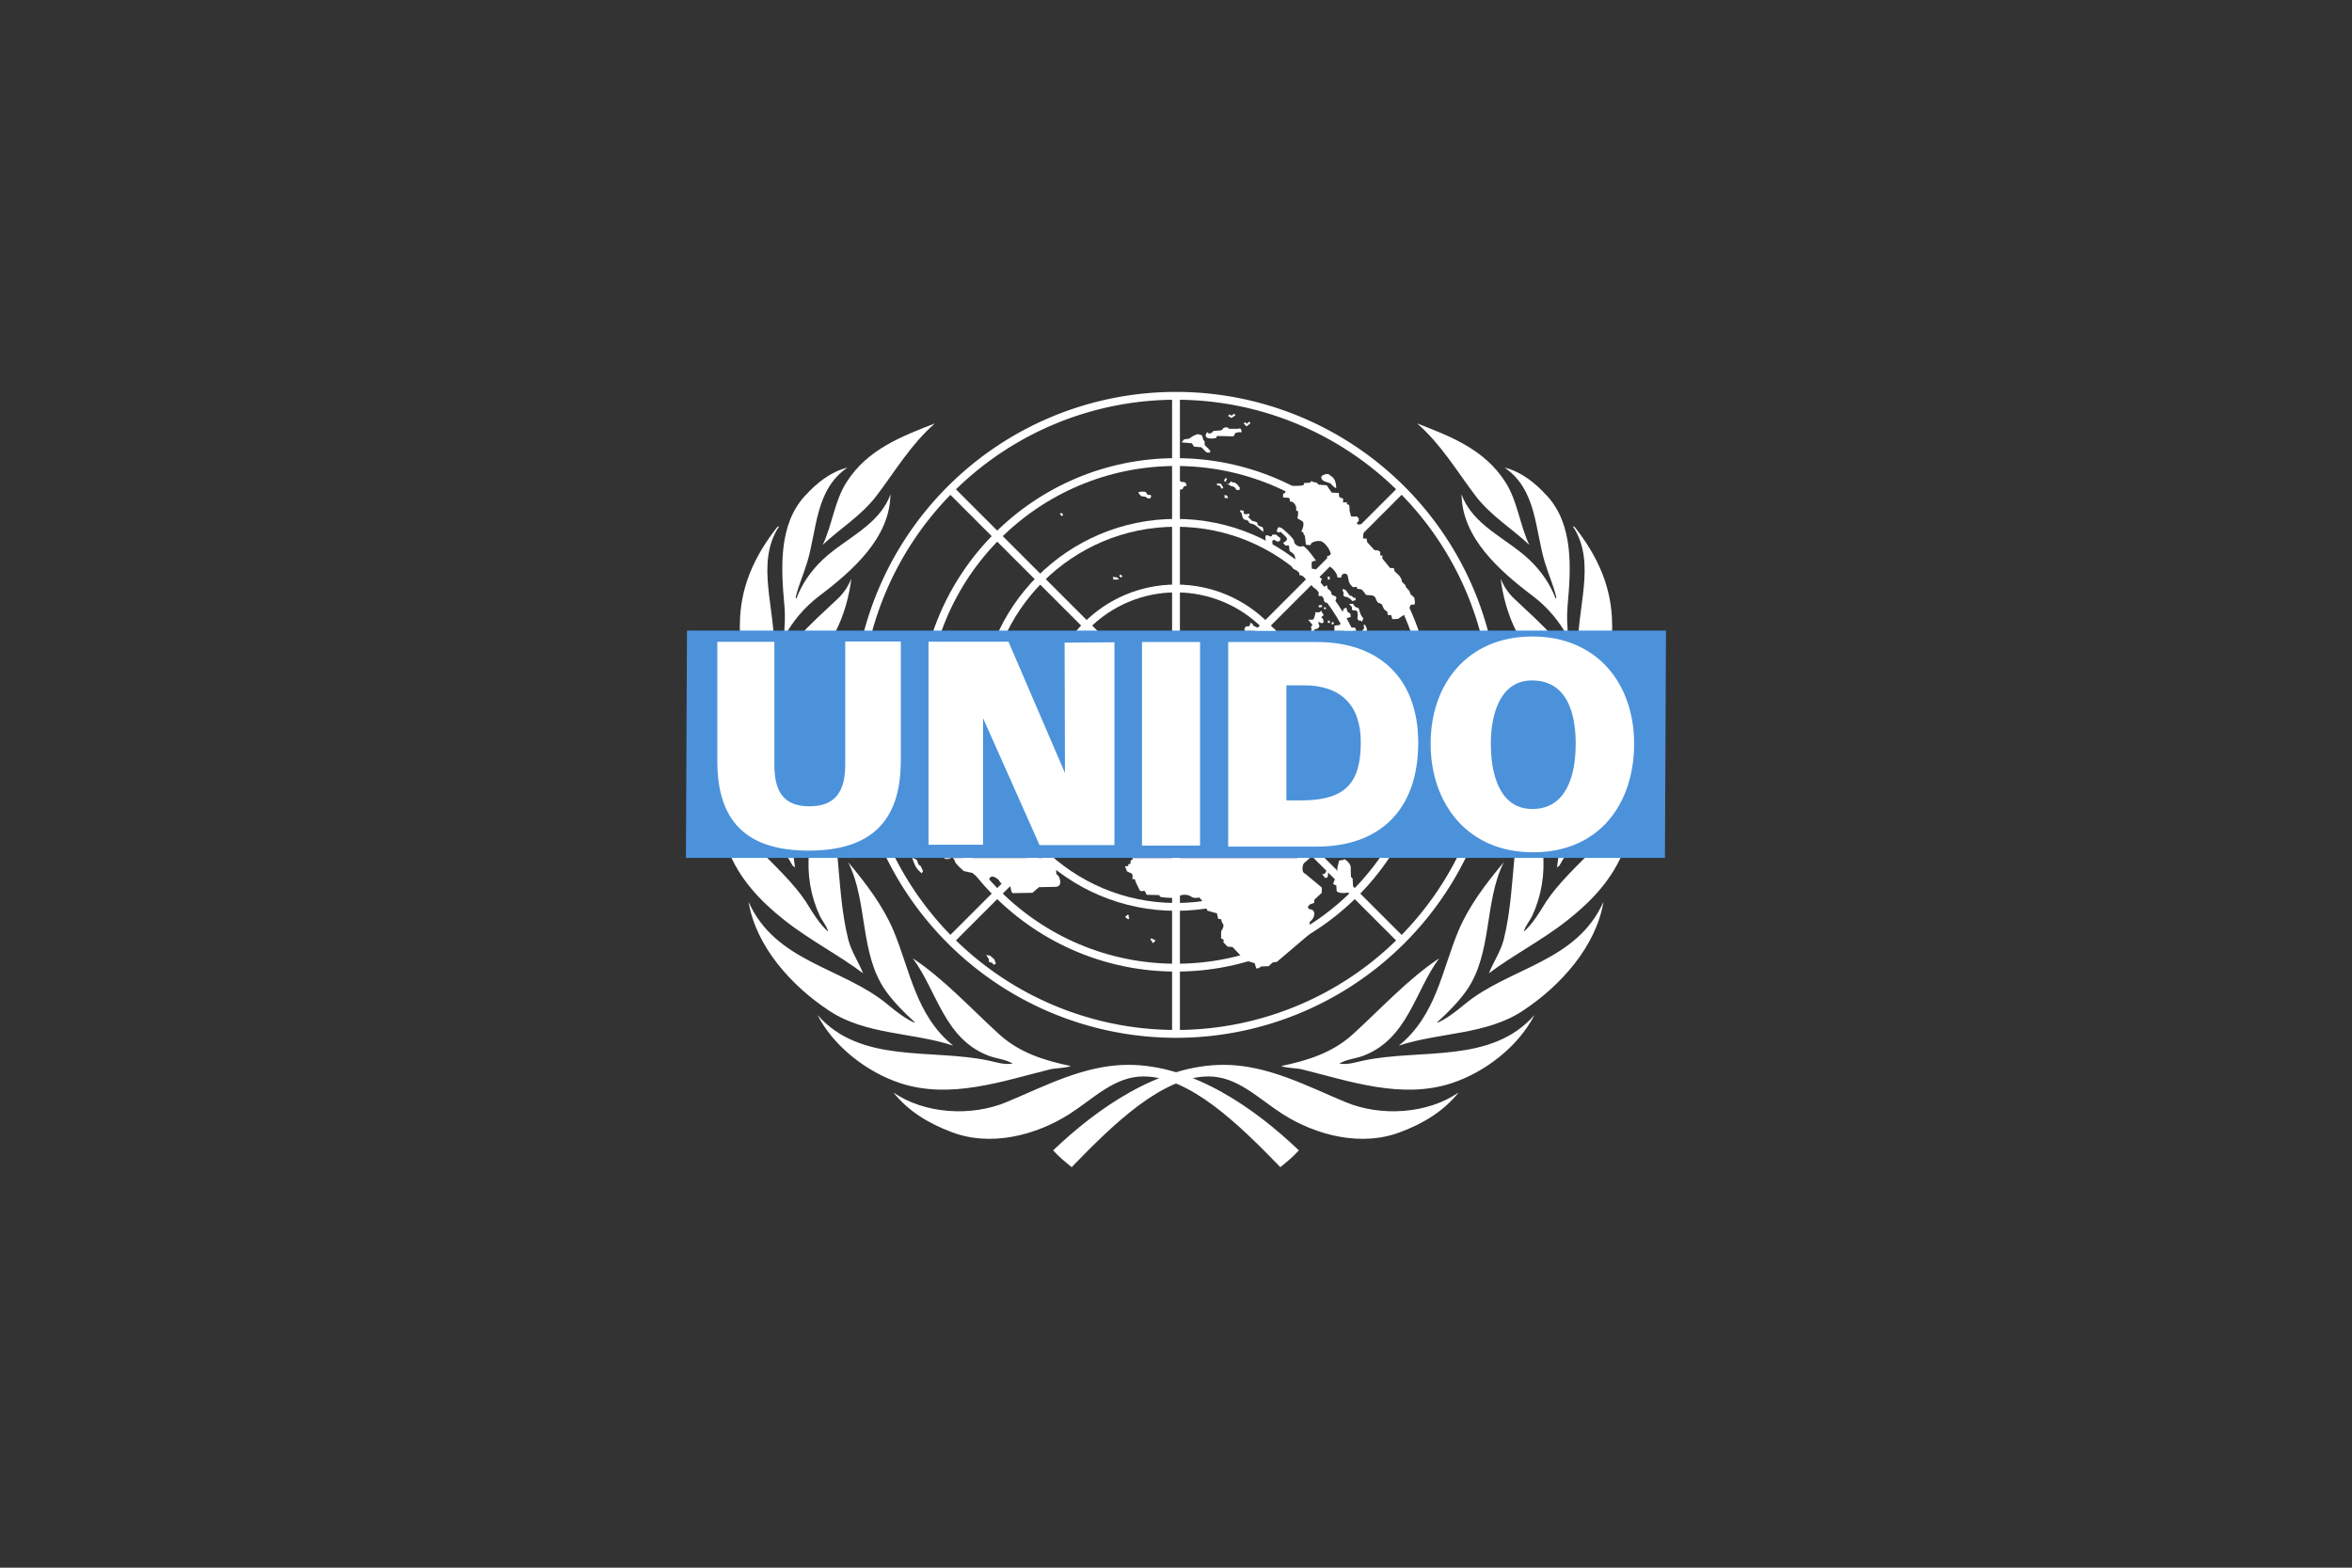 <?xml version="1.0" encoding="UTF-8" standalone="no"?>
<svg
   xmlns:dc="http://purl.org/dc/elements/1.1/"
   xmlns:cc="http://creativecommons.org/ns#"
   xmlns:rdf="http://www.w3.org/1999/02/22-rdf-syntax-ns#"
   xmlns:svg="http://www.w3.org/2000/svg"
   xmlns="http://www.w3.org/2000/svg"
   xmlns:xlink="http://www.w3.org/1999/xlink"
   xmlns:sodipodi="http://sodipodi.sourceforge.net/DTD/sodipodi-0.dtd"
   xmlns:inkscape="http://www.inkscape.org/namespaces/inkscape"
   viewBox="0 0 1200 800"
   fill="#fff"
   id="svg3336"
   version="1.1"
   inkscape:version="0.91 r13725"
   sodipodi:docname="Flag_of_UNIDO-transparent.svg">
  <rect x="0" y="0" width="1200" height="800" fill="#333333" stroke="none"/>
  <defs
     id="defs3359" />
  <sodipodi:namedview
     pagecolor="#ffffff"
     bordercolor="#666666"
     borderopacity="1"
     objecttolerance="10"
     gridtolerance="10"
     guidetolerance="10"
     inkscape:pageopacity="0"
     inkscape:pageshadow="2"
     inkscape:window-width="1440"
     inkscape:window-height="897"
     id="namedview3357"
     showgrid="false"
     inkscape:zoom="0.8725"
     inkscape:cx="600"
     inkscape:cy="400"
     inkscape:window-x="-8"
     inkscape:window-y="-8"
     inkscape:window-maximized="1"
     inkscape:current-layer="svg3336" />
  <g
     stroke="#fff"
     stroke-width="4"
     fill="none"
     id="g3340">
    <circle
       cy="364.8"
       cx="600"
       r="129"
       id="circle3342" />
    <circle
       cy="364.8"
       cx="600"
       r="98"
       id="circle3344" />
    <circle
       cy="364.8"
       cx="600"
       r="64.5"
       id="circle3346" />
    <path
       d="m484.9 249.7l230.2 230.2m0-230.2l-230.2 230.2m115.1-277.9v325.6m162.84-162.8a162.81 162.81 0 0 1 -162.81 162.8 162.81 162.81 0 0 1 -162.8 -162.8 162.81 162.81 0 0 1 162.8 -162.81 162.81 162.81 0 0 1 162.81 162.81z"
       id="path3348" />
  </g>
  <path
     id="a"
     d="m537.3 587c2.69 3.08 6.18 5.96 9.47 8.61 21.23-21.94 46.2-46.3 69.85-46.3 14.69 0 25.3 11.18 37.61 19.1 17.1 10.95 40.63 17.1 60.76 9.1 10.83-4.11 21.32-10.17 29.2-20-15.85 10.93-39.58 12.4-57.5 4.98-19.78-8.2-39.9-19.1-62.4-19.1-33.2 0-64.8 22.47-86.95 43.63m245.5-69c-22 25-57.87 16.98-87.2 23.2-4.09.87-7.93 2.23-12.31 1.55 3.49-2.21 8.12-2.46 12.15-3.98 22.78-8.58 26.34-32.97 38.8-49.75-15.92 10.59-29.1 25.1-44 38.7-10.37 9.48-23.28 13.54-36.67 16.26 3.22 1.18 7.43.9 10.89 1.76 24.1 5.97 50.73 15.39 76.3 6.94 16.52-5.45 33.71-18.36 42.1-34.73zm35.3-57.95c-13.72 31.1-48.2 33.5-71.1 52.6-4.36 3.62-8.68 6.96-13.47 9.19l-.25-.25c5.29-4.78 11-10.49 15.1-16.44 13.1-19 8.74-45.1 18.84-65.2-9.18 10.99-17.78 22.3-23.1 34.88-8.5 20.25-11.39 43.3-30.46 58.73 20.64-6.81 44.5-5.45 63-17.63 19.54-12.8 37.64-33 41.4-55.8m14.69-62.84c-1.98 27.37-31.1 41.99-45 64.5-2.97 4.81-6 9.76-10.33 13.64.67-2.91 3.07-5.5 4.39-8.35 4.46-9.65 6.47-20.82 5.36-32.3-1.35-13.98-7.18-26.95-4.94-41.66-11.98 25.85-8.11 58.2-15 86.1-1.53 6.18-5.3 11.59-7.62 17.45 11.77-8.95 27.2-16.9 40.1-27.1 12.49-9.85 23.33-21.38 28.97-36.4 4.06-10.82 5.12-23.72 4.12-35.9m-.82-50.4c-1.41-6.11-2.48-12.43-5.14-18 5 25.82-12.14 44.5-18 66.8-2.21 8.42-2.97 17.36-6.37 25.2-.32.17-.59-.16-.79-.41 8.47-23.77-3.95-45.74-16-64.5-3.18-4.93-4.71-10.66-6.2-16.46-1.31 10.76.98 23.2 2.97 34.3 2.56 14.3 7.45 27.69 11.33 41.49 2.56 8.62 1.88 18.34.57 27.37l1.23-.98c9-16.63 26.78-29.63 32.1-47.78 4.29-14.51 7.26-31.3 4.29-47.1m-9.5-27.77c0-19.54-7.61-35.47-19-50-.33-.17-.57-.5-.99-.42 12.56 19.1 1.13 43.2 2.74 64.9l1.66 22.24c-.25.16-.25.83-.83.57-.74-2.48-.97-5.12-1.4-7.68-3-17.93-18.77-30.41-32.1-43.1-3.16-3-5.47-6.54-6.96-10.34 1.11 8.93 3.6 18.1 7.61 26.2 10.28 20.81 30.1 37.61 33.7 61.3 1.73-22.67 15.61-39.51 15.61-63.6m-33.1-65.9c-6.32-7-13.4-12.46-21.82-14.62 16.37 11.25 15.48 31.37 20.49 48.2 1.83 6.15 4.52 11.91 5.96 18.26l-.41.33c-2.72-7.19-7.39-14.1-13.48-19.83-11.51-10.86-28.82-17.43-34.51-33.3.26 22.1 19.1 38.86 36.3 51.84 7.71 5.82 14.26 13.64 18.26 21.84-.67-6.1-.97-11.17-.43-17.1 1.76-19.29 2.91-40.91-10.31-55.6m-66.4-37.1c12.15 10.66 20.25 24.38 29.58 36.71 7.76 10.26 18.41 16.61 27.57 25.2-4.94-10.26-5.86-22-12.13-31.93-10.74-16.97-28.48-23.55-45-30" />
  <use
     xlink:href="#a"
     transform="matrix(-1 0 0 1 1200 0)"
     id="use3351" />
  <path
     d="m350.5 321.8h499.5l-.54 116h-499.5z"
     id="path3353"
     fill="#4b92db" />
  <path
     d="m629.8 211.1l-1.57 1-1.06-.67-.53.86 1.33.84.26.17.27-.17 1.83-1.18-.53-.85m7.6 4.08l-1.32 1.06-.85-.86-.7.72 1.16 1.18.32.32.34-.28 1.67-1.36-.62-.78m-11.47 2.9c-.84-.08-1.92.27-2 .7-.17.67-1.16.84-1.16.84l-3.82.34c-.34 1-2.33 1.68-2.5 1-.36-1.48-2.49 1.85-.33 2.53s4.32 0 4.32 0l.5-1 8.31.17c.67-.68 1-1.69 1-1.69s1.99-.68 2.82-.34.17-2.36-.66-2c-.83.33-2.49.17-2.49.17h-3c-.06-.45-.47-.65-.97-.7m-14.83 3.4l-2.16.84-2.32 1.52-2.5.34-1.33 1.52 5.32.5 1 1.69 3.83.34 2.49 2.53c2.16.67 2.66-.34 1.33-1.52l-2.17-2.19v-1.86l-.66-.68-.67-2.36-2.16-.67m66.1 20.37c-1.35-.02-3.32.9-3.12 1.9.17.85.83 1.69 2.16 2.03l2.5.84s3.11 3.67 2.99 1.85c-.33-5.06-2.66-5.23-3.49-6.24-.21-.25-.59-.37-1.04-.38m-77.2.94c-.19.02-.32.2-.36.62-.17 1.69-1.17 1.69-1 2.87s.67 2.95 1.33 3.16c2.56.81 3.49.21 3.66-.46.16-.68.33-.85 1.33-1.02.99-.16-.17-2.19-1.17-2-.99.17-1.99-.34-2.16-1.18-.12-.63-1.09-2.03-1.63-1.97m25.1 1.09l-.67 1.52.91.41.67-1.52-.91-.41m43.84 1.55l-.5.85-3.16.17-.16 1c-1.66.84-8.31.17-8.48.67-.49 1.48-.66 3.54-1.5 3.54-.83 0-.5 2.2-.5 2.2s2.17 0 2.83.17c.67.16.67 1.85.67 1.85 2.49-.17 3.49 3.21 3.16 4.05-.34.84.99.84.99.84s0 2.7-.33 3.38c-.33.67 2.16 1.18 2.83 2.19.66 1-.34 4.39-.84 4.56-.49.17 1.33.67 1.17 1.51-.17.85.5 0 .66 1.36.17 1.34.5 4.21.5 4.21l2.33.17c.33-2.19 4.62-2.28 5.32-2 2.82 1 4.99 5.4 4.99 6.41s-1.84 1.18-1.84 1.18l.34 4.89c2.83.84 5.15 4.89 4.82 5.57-.33.67 1.99.51 1.99.51.34-3.04 3.16-2.03 3.33-1.02.17 1.02.66 3.21.66 3.21l.83 1.51 1.17 1.19 1.83-.17.5 1 2.16.34s1.83 2 1.99 2.53c.17.5 2.66.34 3.33.5.66.17 1.66.68 1.82 1.52.17.85 1.17 2.2 1.17 2.2s1.99.5 2.16 1.18c.17.67 1 2.19 1 2.19l1.66 1.35.16 1.52 1.83.17.5 2 2.99-.17 1.67-1.18c2.16-1.18 3.65-2.7 3.82-3.37.17-.68.5-3.21 2.16-2.7s.5-3.71.5-3.71-2.32-1.69-2.16-2.53c.17-.85-2.33-2.53-2.16-3.21.16-.68-2.16-2-2-2.7.17-.67-1.16-2.53-1.16-2.53l-2.49-2.36-.34-1.52-1.99-.17-3.99-4.89.16-1.35-1.16-.17v-1.85l-1.16-.68-1.83-.17-3.66-4.05-.33-1.85h-1.83l.33-3.55c1.17-1.52.5-4.38.5-4.38s-2.33 1.18-3.49.67c-1.16-.5.5-1.69.5-1.69v-1.35l-1-1s-2.82.34-2.99-.16c-.17-.51-.66-2.7-.66-2.7l-.17-2.87-1.16-.51-.17-1-1.83.17v-2.03l-1-.33-.99-.51-.17-2.03-3.65-.16-1.17-1.69-1.33-2.03-4.15-.33-1-1-1.66-.34-1.17-.51m-40.74.11c-.13-.11-1.02 1.25-1.69 1.56.81.42 1.88 1.03 1.88 1.03 1.32 0 2.16 1.02 2.16 1.52 0 .51 1.82.34 1.82.34l.17-1.18-1.33-1.69-1.16-.84s-1.83-.17-1.83-.68c0-.03 0-.05-.02-.06m-1.69 1.56c-.75-.39-1.29-.62-.45.02.12.1.28.06.45-.02m-5.55-.49l-.1 1 1.42.15 1.04 1.64.83-.54-1.15-1.85-.14-.21-.24-.02-1.66-.18m-38.43 4.23c-.91.03-1.74.2-1.68.5.17.84 1.49 1.85 1.49 1.85s2.5.18 2.66.68c.17.51 1.84.67 2 .17.17-.51.83-1.52-.66-1.52-1.5 0-1.17-.84-1.67-1.35-.25-.25-1.23-.36-2.14-.33m42.2 1.68v1.52l1.83.17-.49-1.36-1.34-.33m8.12 7.88c-.18.02-.31.09-.31.21 0 .51.67.51 1 1.52s.16 2.7 1.66 3.04 1.83.67 2 1.35c.16.67 1.99.84 1.99.84l1.33.68 3.99 3.37v-1.35s-.17-1.35-1-1.35-2.32-1-1.99-1.68c.33-.68-2.83-1.35-2.83-1.35s-2.82-2.7-1.83-2.37c1 .34.5-1.18.5-1.18s-1.99.34-2.49.17-.34-1.69-.34-1.69-1.12-.28-1.68-.21m-91.4 1.22l-.71.72 1 1 .71-.71-1-1.02m111 7.39c-.23.02-.42.13-.5.38-.34 1-1 1.69 0 2.19.99.51.82-.84 1.99.34 1.16 1.18 3.33 2.7 2.49 3.71-.83 1-1.83 1.35-1.83 1.35l1.17 1.35h1.83l.33 2.87s1.99 1 2.49 2.19.5 1.86 0 2.53c-.5.68-1.49 1.86-1.33 3.04.17 1.18 1.5 1.68 1.5 1.68l1.33.17 1 .51v2.2c1.33-.34 3.49 1.51 3.32 2.69-.16 1.18.33.51 1.99 1.69 1.67 1.18 1.17 1.35 2.33 2.19 1.17.84 2.17.34 2.66-1.18l1.17-3.71c-1.66-.34-1.34-2.19-1.34-2.19-.16-1.52-2.49-3.21-3.32-2.7-.83.5-.5-3.55-.5-3.55s1.5-1 2.16-.5c.67.5-5.65-8.44-6.98-7.59-1.33.84-4.32-.85-4.15-2.37.16-1.51-5.99-6.58-5.99-6.58s-1.12-.75-1.82-.71m-3.33 3.75s-.17 1.35-1.33.85c-1.17-.51-.5-.34-1.5-.51s-.66 2.19-.5 2.87c0 0-.66 2.36-.83 3.37-.17 1.02 2 1 2.66.85.66-.17 1.83-2.37 1.5-3.55-.34-1.18 1.33-1.68 2.16-.34l1.66-.16.33-1.52-2.32-1.86h-1.83m-77.5 20.36l-.64.78 1 .84.63-.78-.99-.84m-3.81.73l.17 1.86h2.49c1 0-.83-1.18-.83-1.18s-1.99.16-1.83-.68m110.5.3l-.99.11.16 1.52 1-.11-.17-1.52m-1.34 4.43l-2.16 1.35-2.16 2.87c0 2.19 1.16 1.18 2.16 1.18 1 0-.33 3.88 2.33 3.54s.17 1.18 2.16 1.35 1.49-1.52 2.16-2.7.33-1.85-.83-2.19c-1.17-.34-1.17-.34-1.5-1.69s-1.66-1.69-1.66-1.69l-.5-2m8.33 2c-.23.02-.35.19-.35.53 0 .68.83 1 .5 1.86-.33.84.33 1.52 1 1.52.66 0 1.16.33 1.83.67.66.34 1.16.84 1.66 1.52l1.66-.51s.17-1.68-.5-1.18c-.66.51-1.16-1.18-1.83-1-.66.17-.99-.67-1.66-1.52-.66-.84-.5-1-1.33-1.52-.41-.25-.75-.38-.98-.36m4.97 7.44l-1.99.17c.5.67 1.5 1.18 1.5 1.86 0 .67-.34 1.18.66 1.35 1 .16 1.66-.17 2 .67.33.84.33 2.19.16 2.87-.16.67.17 1.68 1 1.68s1 .17 1 .68.99-1.86.99-1.86c-.83-.67-1.49-2.19-1.49-2.19s-.83-2.36-.83-2.7-1.17-.68-1.66-.84c-.5-.17-1.34-1.69-1.34-1.69m-15.84.67l-1.67.17.1 1 1.66-.16-.09-1m1.05 1.19v.84h1v-.84h-1m11.47.17s-1.83.34-1.66 1.35c.16 1.02-2.66 1.02-3.99 1.69l1.33 1.85.5 1.69 3.99-.17s-1.17-.84.66-1.34c.88-.25 1.21-.29 1.32-.28l-.15-1.75-1.5-1-.5-2.03m2.15 4.79v.11s.12-.09 0-.11m-14.96-3.27s-.99 1.35-2.99.67c0 0-.33 3.21-1.32 3.88h-2.33s.5.85.99 1.35c.5.51 1.67 1.52.5 2.2-1.16.67.17.5.17.5s-.04.8-.24 1.58h1.66c-.55-.66.96-.9 1.24-.9.33 0 1.82-1.18 1.16-2.03-.66-.84 0-2.36 0-1.69 0 .68 1.83 1.02 2.17.51.33-.5 0-2-.84-2.53-.83-.51 1.5-.84.84-1.69-.67-.84-1-1.85-1-1.85m3.33 5.06v1.18h1v-1.18h-1m2.24.59l-.5 1.02.89.45.5-1-.89-.46m5.65.24c-1.2.08-1.9 1.36-1.9 1.36l-2.66.34v2.59h11.25l-.78-1.58h-2.37c-.04.03-.12 0-.12 0h.12c.08-.06-.06-.38-1.62-1.86-.73-.68-1.37-.89-1.92-.85m-47.2.39c-.27-.03-.46.09-.4.47.16 1-1.16 1.51-1.5 1.18-.33-.34-1.33 1-1.33 1 0 .43-.23.98.31 1.24h1.89c.41-.06.8-.09 1.08 0h12.88c-.74-.87-1.59-1.6-2.03-1.24-.83.68-1 0-2.49.51-1.5.5-4.66.17-4.82-.51-.17-.68-2.5-1-2.5-1.69 0-.42-.64-.91-1.09-.97m57.71.74c-.37.12.34 1.97-.09 2.26-.31.21-.56.55-.82.9h2.44c0-.45-.02-.85-.13-1.07-.33-.67-.33-1.51-1.16-2-.11-.07-.18-.08-.24-.07m-230.5 119.2l1.04 2.71.67 1.52 1.33 1.85 1.82 1.69.67-1.18-1.17-2.53-1.16-.85-.84-2.36-1.8-.85h-.56m16.1 0c.61.37 1.04.52 1.04.52l2.33-.17c0-.14 0-.25.03-.35h-3.4m4.65 0c.54.48 1.05 1.23 1.05 1.7 0 1 4.49 4.89 4.49 4.89l4.48 1 4.16 3.38 3.16-.34h1.33c.83-2.87 4.82.17 5.15 1.18.34 1 3 2.7 3.33 1.86.33-.85 2.16-.34 2.49 2.19s1.49 2 1.49 2l9.48-.16 3.33-2.87 8.48-.17c4.32-.17 1.66-6.08.83-6.08-1.5-1.18.5-6.07.5-6.07l-2.73-2.54h-51m91.7 0l-.07.69-.99.67v1.52l-1.17.34v.84l-1.66.17 1 2.53 1.33.68c2.33.33 1.33 3.2 1.33 3.2l1.33.17.67 1.85 1.32 2.7c.5 2.03 2 1.52 2.67 1.35.66-.16 1.32 2.03 1.32 2.03l6.65.17s-.33.67.83 1c1.17.34 8.81.68 9.15.17-.34-1.52 4.15-1.86 5.98-.51s4.32.51 4.32.51l2.5 3.04 1.66 3.71 2.83.84 1.99.51.67 2.86 1.49.17.5 1.86c1.83 1.35-.5 4.22-.5 4.22v3.71l1.33.67-.17 1.36 2.17 2.19 2.49.17 6.32 6.74 4.98 1.52.83 2.7 1.33-.17 1-.84 3.99-.17 2-1.86 2.16-.33 18.45-15.69-1.67-1v-3.71c3-2.2 3.16-6.08.34-6.42-2.15-.25-1.16-2.53.83-2.87l1.16-.5v-1.52l3.82-3.54v-2.7l-8.3-6.92c-2.76-1-1.37-5.85.55-8.11h-88.8m107.9.6c-.05 0-.08.04-.1.09-.33.67-2.49.16-2.49.84 0 .67-1.33 4.05-.67 5.23.67 1.18-.5 1.18-.66 2.36-.17 1.18-1.83 3.21-1.5 4.22l1.5.67.16 2.87c2 2.03 8.48.34 8.48-.17 0-.5-.33-6.24-.33-6.24l-.84-.84-.16-4.22c.62-2.06-2.7-5-3.39-4.81m-8.55 5.57c-.24.03-.47.17-.53.42-.31 1.28-1.49 2-2.16 1.52-.67-.51.83.84 1.16 1.52.34.67 1.33.67 1.67 0 .33-.68.16-2.2.5-2.87.2-.42-.24-.65-.64-.59m-101.7 22.64l-1 .84-.49.42.52.38 1.17.84.58-.81-.65-.47.51-.42-.64-.78m11.85 12.1l-.45.91 1.04.52-.34.35.71.72.83-.85.49-.49-.62-.32-1.66-.84m-84.2 8.55l1.34 2.03.16 1.52 1.66.5.67 1 1.16-.67-.83-2.2-2.16-1.85-2-.34m257.5-107.8c-.04-15.59 5.06-32.44 21.2-32.3 17.68.2 22.1 16.67 22.1 32.3 0 15.59-4.44 33.3-22.1 33.3-17.23 0-21.2-18.69-21.2-33.3m21.2 55.4c34.3.18 51.91-24.99 51.91-55.4 0-30.45-18.74-54.72-51.91-54.72s-51.92 24.27-51.92 54.72c0 30.44 18.75 55.3 51.92 55.4m-125.5-85.2h8.99c18.67 0 28.96 10 28.96 29.1 0 21.1-8.24 29.2-28.96 29.61h-8.99zm-29.8 82.3h45.3c31.94 0 51.75-18.54 51.75-53 0-32.55-19.52-51.4-51.75-51.4h-45.2v104.4m-43.98-104.4h29.62v103.9h-29.62zm-108.9-.18h40.77l28.82 67-.18-66.5 25.43-.18v103.5h-38.2l-28.84-64.8v64.6h-27.82v-103.7m-14.16 61.1c0 30.46-15.1 45.61-46.98 45.61-31.87 0-46.61-15.1-46.61-45.61v-60.95h29.1v62.6c0 13.54 4.48 21.35 17.9 21.35 13.43 0 18.26-7.82 18.26-21.35v-62.75h28.36v61.1"
     id="path3355" />
</svg>

